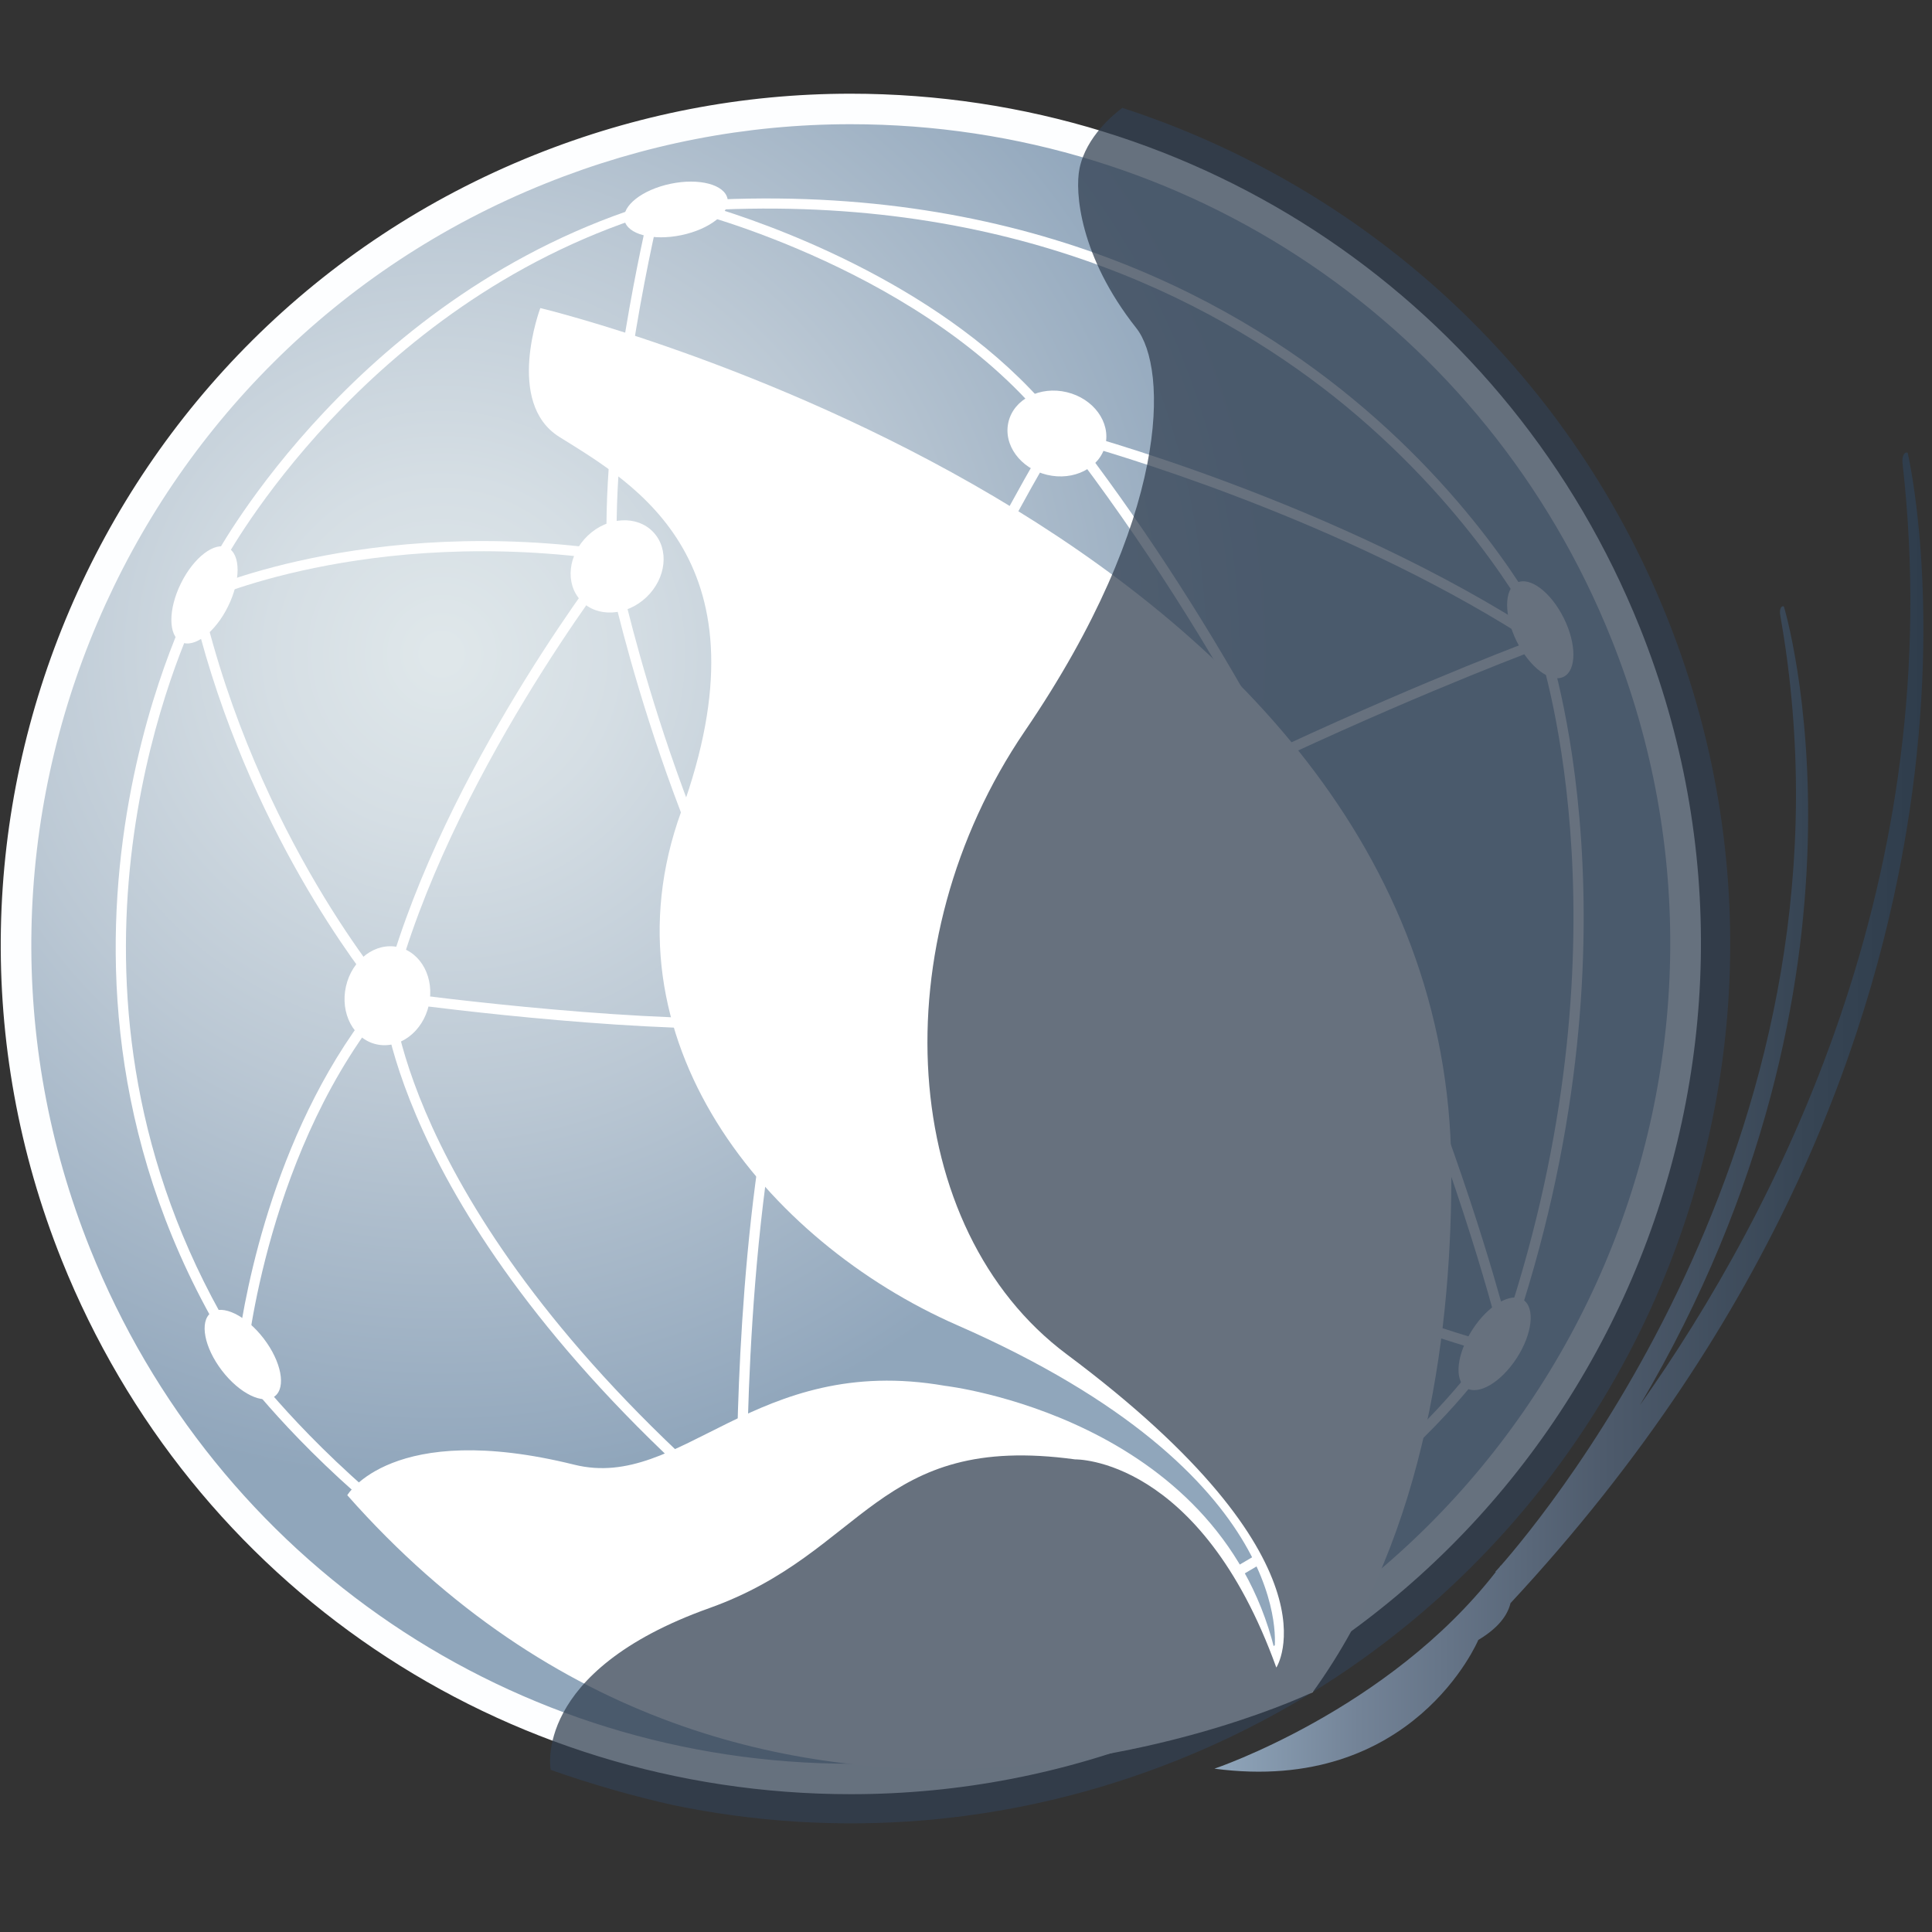 <?xml version="1.0" encoding="utf-8"?>
<!-- Generator: Adobe Illustrator 15.0.2, SVG Export Plug-In  -->
<!DOCTYPE svg PUBLIC "-//W3C//DTD SVG 1.1//EN" "http://www.w3.org/Graphics/SVG/1.1/DTD/svg11.dtd">
<svg version="1.1"
	 xmlns="http://www.w3.org/2000/svg" xmlns:xlink="http://www.w3.org/1999/xlink" xmlns:a="http://ns.adobe.com/AdobeSVGViewerExtensions/3.0/"
	 x="0px" y="0px" width="24px" height="24px" viewBox="-0.009 -1.164 24 24"
	 overflow="visible" enable-background="new -0.009 -1.164 24 24" xml:space="preserve">
<rect x="-0.009" y="-1.164" width="24" height="24" fill="#333333" stroke="none"/>
<defs>
</defs>
<radialGradient id="SVGID_1_" cx="127.459" cy="334.303" r="117.582" gradientTransform="matrix(0.081 -0.033 0.033 0.081 -15.876 -15.911)" gradientUnits="userSpaceOnUse">
	<stop  offset="0.018" style="stop-color:#DFE7EA"/>
	<stop  offset="0.211" style="stop-color:#D5DEE4"/>
	<stop  offset="0.542" style="stop-color:#BBC8D4"/>
	<stop  offset="0.97" style="stop-color:#93A8BD"/>
	<stop  offset="1" style="stop-color:#90A6BB"/>
</radialGradient>
<circle fill="url(#SVGID_1_)" cx="10.561" cy="10.562" r="10.37"/>
<path fill="#FDFEFF" d="M10.562,21.124c-4.339,0-8.187-2.603-9.803-6.631C-1.408,9.09,1.226,2.929,6.63,0.761
	C7.89,0.256,9.21,0,10.557,0c4.34,0,8.188,2.603,9.805,6.631c2.167,5.404-0.466,11.564-5.87,13.732
	C13.23,20.868,11.91,21.124,10.562,21.124z M10.557,0.379c-1.297,0-2.571,0.247-3.786,0.735C1.562,3.203-0.978,9.143,1.112,14.352
	c1.558,3.884,5.268,6.394,9.45,6.394c1.298,0,2.572-0.248,3.787-0.735c5.21-2.089,7.748-8.028,5.659-13.238
	C18.451,2.889,14.74,0.379,10.557,0.379z"/>
<path fill="#FFFFFF" d="M6.703,2.663c0,0-0.443,1.177,0.237,1.601c0.944,0.588,2.642,1.547,1.512,4.657
	c-1.021,2.816,1.056,5.336,3.428,6.376c4.269,1.87,3.943,4.027,3.943,4.027c-0.719-2.886-4.093-3.273-4.093-3.273
	c-2.367-0.412-3.269,1.311-4.605,0.98c-2.27-0.562-2.82,0.379-2.82,0.379c5.103,5.776,11.993,2.447,11.993,2.447
	c1.436-1.987,1.733-4.594,1.722-6.522C17.966,5.352,6.703,2.663,6.703,2.663z"/>
<ellipse transform="matrix(0.896 0.443 -0.443 0.896 3.022 -0.477)" fill="#FFFFFF" cx="2.532" cy="6.229" rx="0.326" ry="0.654"/>
<ellipse transform="matrix(0.204 0.979 -0.979 0.204 8.084 -7.067)" fill="#FFFFFF" cx="8.388" cy="1.437" rx="0.326" ry="0.654"/>
<ellipse transform="matrix(-0.794 0.608 -0.608 -0.794 14.917 26.278)" fill="#FFFFFF" cx="3.002" cy="15.668" rx="0.327" ry="0.653"/>
<ellipse transform="matrix(-0.896 0.445 -0.445 -0.896 39.232 4.111)" fill="#FFFFFF" cx="19.134" cy="6.659" rx="0.326" ry="0.652"/>
<ellipse transform="matrix(-0.839 -0.544 0.544 -0.839 25.688 38.654)" fill="#FFFFFF" cx="18.565" cy="15.525" rx="0.327" ry="0.652"/>
<ellipse transform="matrix(0.689 0.725 -0.725 0.689 6.633 -3.728)" fill="#FFFFFF" cx="7.663" cy="5.87" rx="0.528" ry="0.619"/>
<ellipse transform="matrix(-0.233 0.972 -0.972 -0.233 20.284 -7.543)" fill="#FFFFFF" cx="13.116" cy="4.226" rx="0.528" ry="0.619"/>
<ellipse transform="matrix(0.975 0.22 -0.22 0.975 2.587 -0.782)" fill="#FFFFFF" cx="4.803" cy="11.211" rx="0.528" ry="0.619"/>
<circle fill="#FFFFFF" cx="9.786" cy="11.53" r="0.597"/>
<path fill="#FFFFFF" d="M9.063,11.616c-1.817,0-4.241-0.339-4.27-0.344l-0.07-0.009l0.018-0.067
	c0.641-2.562,2.603-5.167,2.793-5.413c-0.081-1.598,0.394-3.771,0.51-4.278C4.499,2.628,2.797,5.771,2.78,5.803l-0.113-0.06
	C2.685,5.71,4.444,2.46,8.113,1.352l0.105-0.032L8.192,1.427C8.187,1.452,7.565,4.008,7.661,5.8l0.001,0.023l-0.015,0.02
	c-0.021,0.026-2.084,2.686-2.766,5.315c0.472,0.062,3.206,0.416,4.857,0.312c0.146-0.422,1.42-4.071,3.323-7.276l0.109,0.064
	c-2.007,3.379-3.313,7.254-3.326,7.293L9.833,11.59L9.79,11.594C9.565,11.609,9.32,11.616,9.063,11.616z"/>
<path fill="#FFFFFF" d="M9.274,17.812l-0.108-0.092c-4.268-3.642-4.425-6.479-4.427-6.507l0.127-0.006
	c0,0.027,0.157,2.77,4.277,6.325c-0.006-0.661,0.006-3.523,0.544-5.734l0.124,0.03c-0.607,2.486-0.54,5.809-0.54,5.842L9.274,17.812
	z"/>
<path fill="#FFFFFF" d="M19.075,6.687c-0.006-0.014-0.724-1.452-2.371-2.81c-1.472-1.211-3.999-2.594-7.762-2.438
	c0.847,0.268,2.98,1.068,4.219,2.657l0.012,0.015l0.008,0.111L13.054,4.23l-0.005-0.072c-1.537-1.957-4.467-2.693-4.497-2.701
	L8.154,1.36l0.409-0.026c4.013-0.27,6.689,1.184,8.226,2.451c1.667,1.372,2.394,2.832,2.401,2.846L19.075,6.687z"/>
<path fill="#FFFFFF" d="M3.039,15.901l-0.101-0.156c-3.018-4.715-0.583-9.413-0.558-9.461l0.078-0.149L2.498,6.3
	c0.687,2.933,2.336,4.85,2.353,4.869l0.036,0.042l-0.036,0.041c-1.545,1.818-1.794,4.438-1.797,4.465L3.039,15.901z M2.417,6.501
	c-0.384,0.841-2,4.908,0.533,9.025c0.086-0.625,0.462-2.748,1.77-4.315C4.48,10.92,3.074,9.131,2.417,6.501z"/>
<path fill="#FFFFFF" d="M18.686,15.706l-0.05-0.213c-0.015-0.061-1.458-6.062-5.427-11.211l-0.112-0.146l0.179,0.048
	c0.033,0.008,3.326,0.88,5.903,2.576l0.018,0.012l0.007,0.021c0.013,0.036,1.279,3.691-0.446,8.707L18.686,15.706z M13.425,4.356
	c3.484,4.592,4.99,9.803,5.281,10.899c1.546-4.682,0.48-8.111,0.385-8.402C16.88,5.404,14.145,4.562,13.425,4.356z"/>
<path fill="#FFFFFF" d="M10.254,19.875c-4.238,0-7.199-3.894-7.229-3.934l0.102-0.077c0.03,0.042,3.117,4.097,7.466,3.877
	l0.006,0.126C10.483,19.873,10.368,19.875,10.254,19.875z"/>
<path fill="#FFFFFF" d="M9.961,11.636l-0.074-0.102c3.893-2.807,9.182-4.761,9.235-4.78l0.043,0.119
	C19.113,6.892,13.84,8.841,9.961,11.636z"/>
<path fill="#FFFFFF" d="M18.677,15.7c-4.393-1.24-8.88-4.088-8.926-4.116l0.069-0.106c0.044,0.027,4.517,2.865,8.892,4.101
	L18.677,15.7z"/>
<path fill="#FFFFFF" d="M11.334,19.816l-0.021-0.125c4.861-0.757,7.062-3.982,7.084-4.015l0.104,0.069
	C18.48,15.78,16.247,19.051,11.334,19.816z"/>
<path fill="#FFFFFF" d="M9.731,11.563C8.192,9.109,7.536,5.892,7.529,5.858l0.125-0.023c0.007,0.031,0.658,3.228,2.185,5.661
	L9.731,11.563z"/>
<path fill="#FFFFFF" d="M2.558,6.288L2.505,6.172c0.022-0.01,2.246-1.007,5.439-0.441L7.923,5.855
	C4.767,5.298,2.579,6.277,2.558,6.288z"/>
<path opacity="0.74" fill="#324051" d="M20.696,6.497c-1.254-3.127-3.791-5.355-6.763-6.321c-0.098,0.072-0.451,0.356-0.532,0.754
	c-0.059,0.288,0.001,1.091,0.705,1.981c0.398,0.503,0.425,2.354-1.385,5.008c-1.795,2.637-1.567,6.181,0.522,7.741
	c3.46,2.582,2.603,3.891,2.603,3.891c-0.946-2.623-2.5-2.586-2.5-2.586c-2.471-0.338-2.596,1.152-4.542,1.847
	c-2.213,0.789-1.972,2.01-1.972,2.01c0.521,0.183,1.025,0.326,1.514,0.436c2.033,0.423,4.208,0.271,6.278-0.559
	C20.225,18.452,22.942,12.095,20.696,6.497z"/>
<linearGradient id="SVGID_2_" gradientUnits="userSpaceOnUse" x1="15.078" y1="12.651" x2="23.884" y2="12.651">
	<stop  offset="0" style="stop-color:#90A6BB"/>
	<stop  offset="0.203" style="stop-color:#738397"/>
	<stop  offset="0.557" style="stop-color:#4D5A6B"/>
	<stop  offset="0.835" style="stop-color:#374554"/>
	<stop  offset="1" style="stop-color:#2F3D4C"/>
</linearGradient>
<path fill="url(#SVGID_2_)" d="M23.689,4.462c-0.034-0.02-0.075,0.031-0.064,0.129c0.582,5.143-1.57,9.307-3.262,11.7
	c3.174-5.376,1.788-9.921,1.788-9.921c-0.029-0.015-0.06,0.029-0.045,0.11c1.119,6.325-2.909,11.165-3.472,11.806
	c0-0.001-0.001-0.003-0.001-0.003c-0.005,0.007-0.01,0.013-0.014,0.02c-0.032,0.036-0.051,0.056-0.051,0.056l0.003,0.006
	c-1.336,1.718-3.494,2.442-3.494,2.442c2.471,0.328,3.278-1.599,3.278-1.599c0.257-0.153,0.366-0.314,0.4-0.457
	C25.388,11.617,23.689,4.462,23.689,4.462z"/>
</svg>
